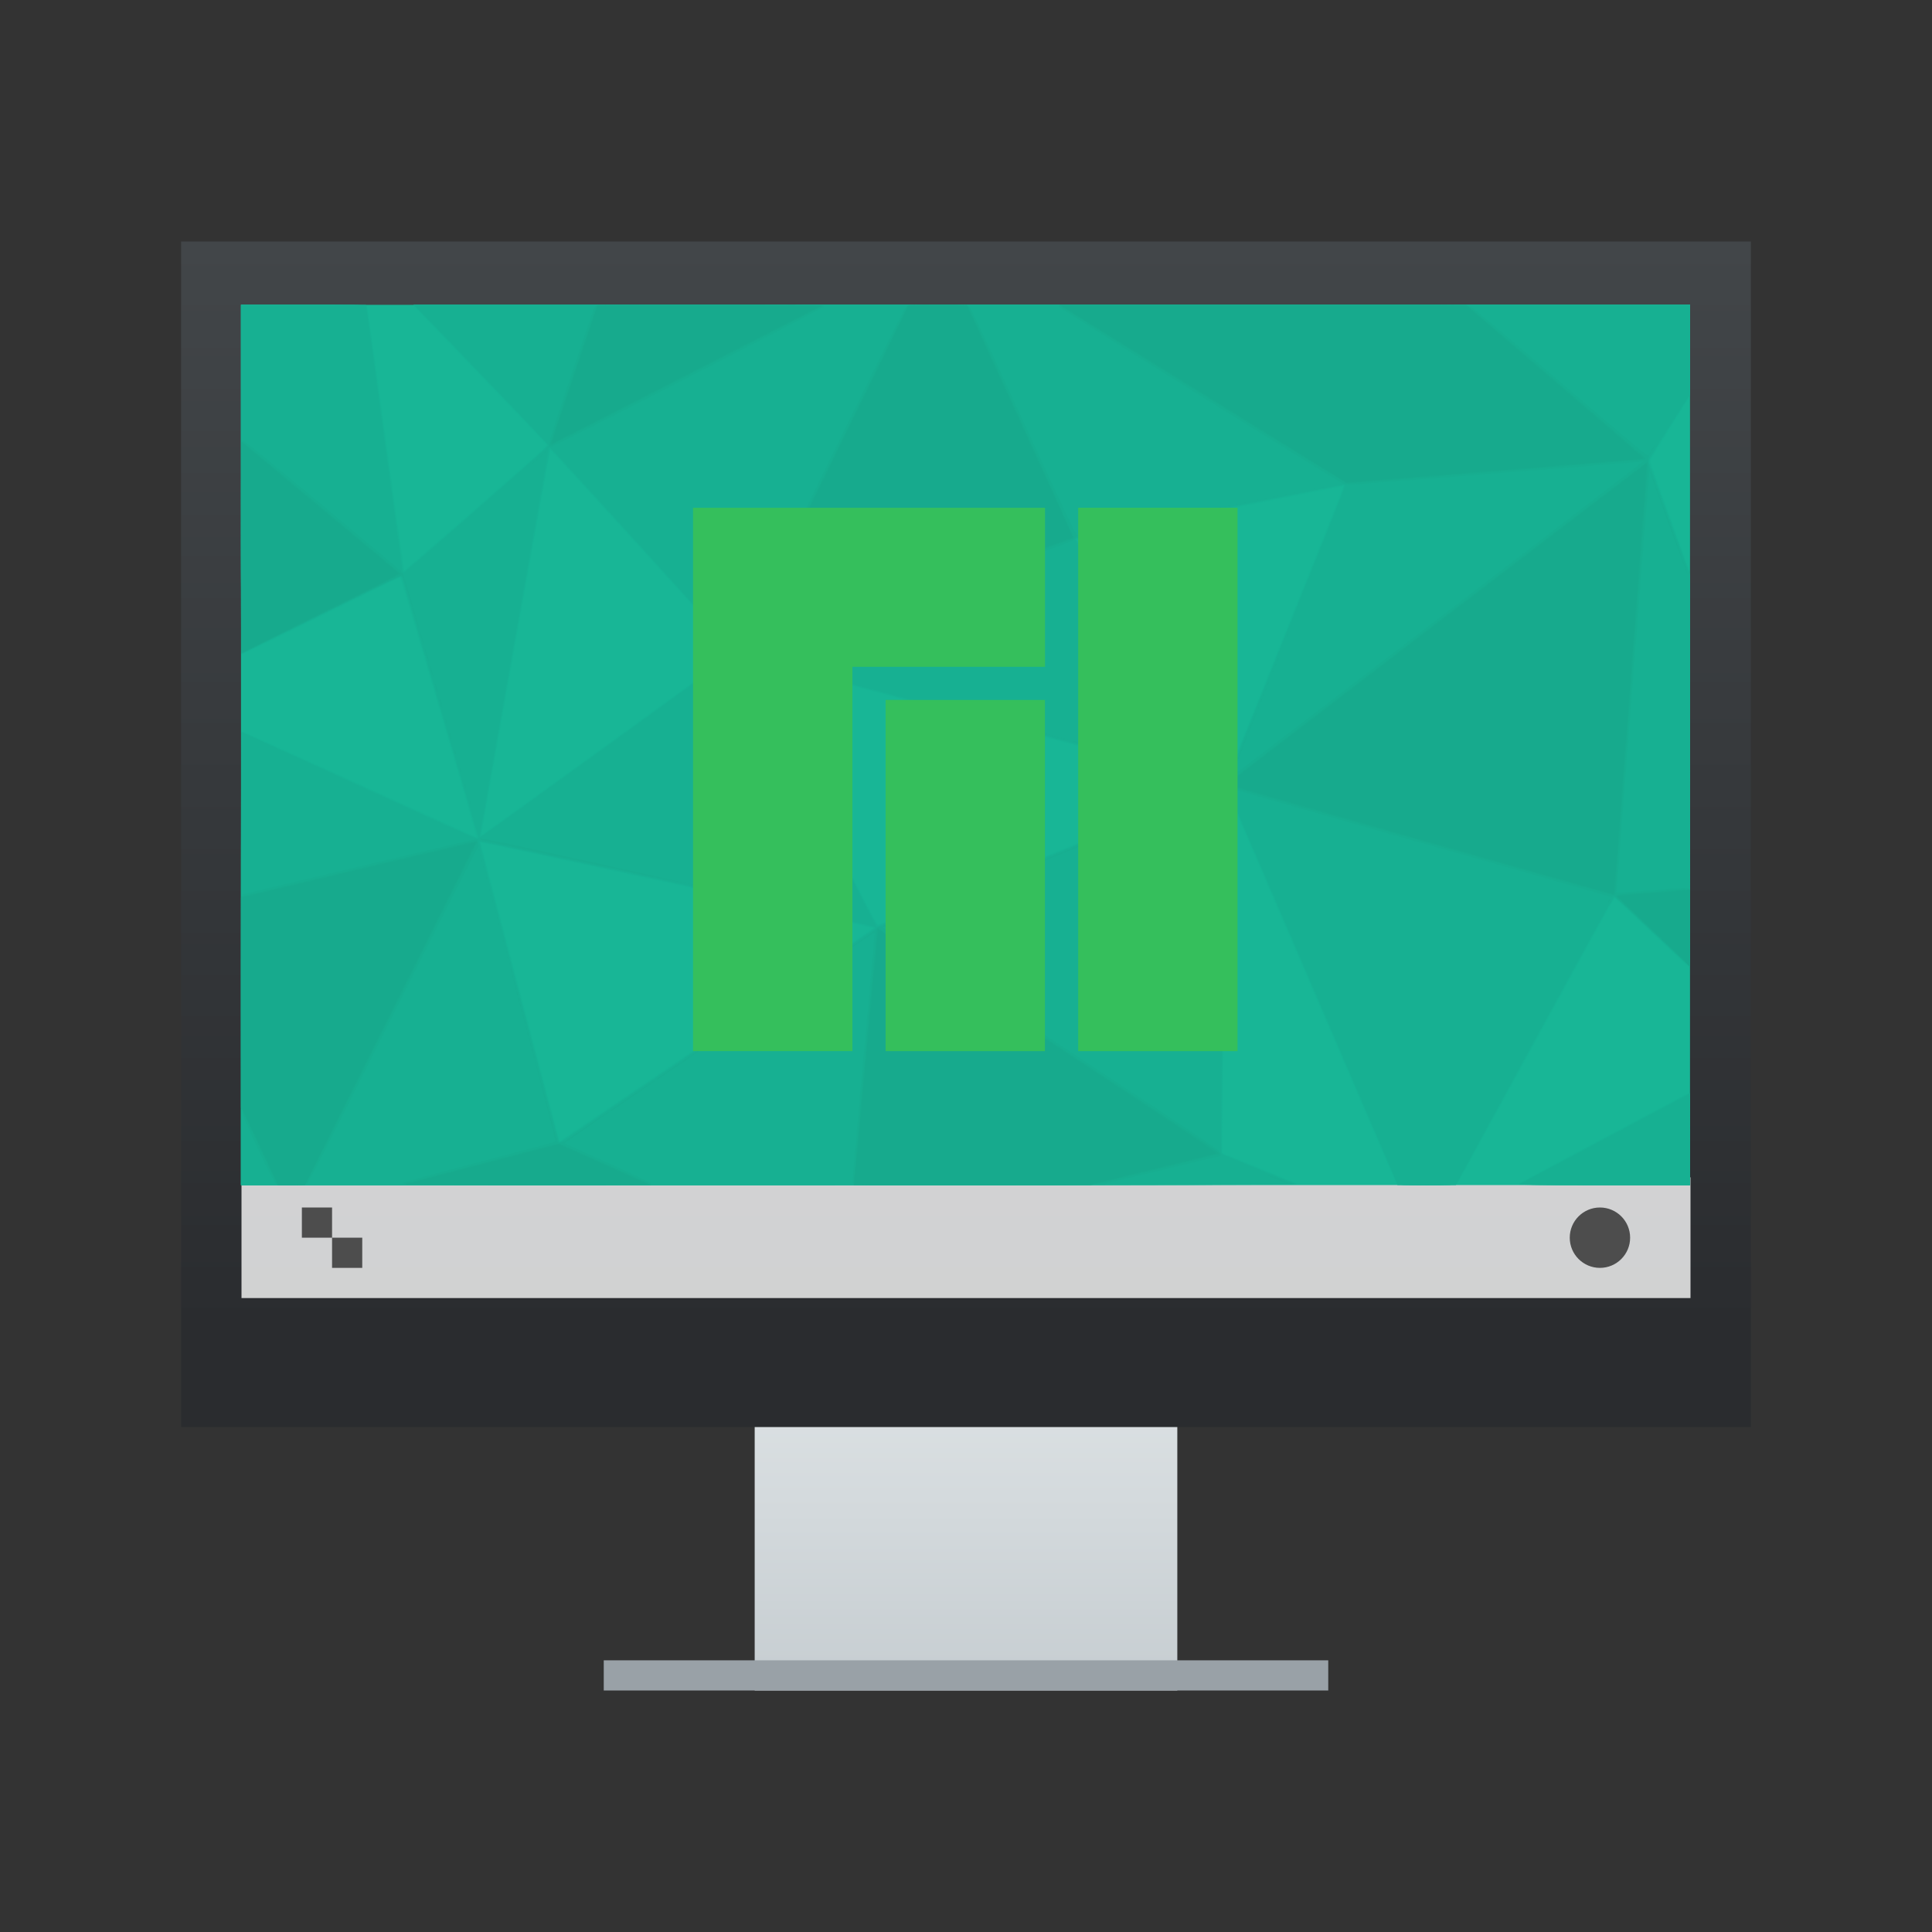 <svg xmlns="http://www.w3.org/2000/svg" xmlns:svg="http://www.w3.org/2000/svg" xmlns:xlink="http://www.w3.org/1999/xlink" id="svg2" width="64" height="64" version="1.1"><rect width="100%" height="100%" fill="#333333" stroke="none"/><defs id="defs5455"><linearGradient id="linearGradient4159"><stop id="stop4161" stop-color="#2a2c2f"/><stop id="stop4163" offset="1" stop-color="#424649"/></linearGradient><linearGradient id="linearGradient4250" x2="0" y1="536.798" y2="503.798" gradientTransform="matrix(1.083 0 0 1.091 -34.048 -49.8)" gradientUnits="userSpaceOnUse" xlink:href="#linearGradient4159"/><linearGradient id="linearGradient4272" x2="0" y1="547.798" y2="536.798" gradientTransform="matrix(1.167 0 0 1.091 -68.096 -49.8)" gradientUnits="userSpaceOnUse" xlink:href="#linearGradient4303"/><linearGradient id="linearGradient4303"><stop id="stop4305" stop-color="#c6cdd1"/><stop id="stop4307" offset="1" stop-color="#e0e5e7"/></linearGradient></defs><g id="layer1" transform="matrix(1 0 0 1 -376.571 -491.798)"><path id="rect4254" fill="url(#linearGradient4272)" stroke-opacity=".55" stroke-width="2.8" d="m 401.571,535.798 0,7.636 0,2.182 0,2.182 14,0 0,-2.182 0,-2.182 0,-7.636 z"/><rect id="rect4173" width="52" height="39.273" x="382.571" y="499.798" fill="url(#linearGradient4250)" stroke-opacity=".55" stroke-width="2.8"/><rect id="rect4295" width="24" height="1" x="396.571" y="546.798" fill="#99a1a7" stroke-opacity=".55" stroke-width="2.8"/><g id="g4392"><rect id="rect4267" width="48" height="4" x="384.571" y="530.798" fill="#fff" fill-opacity=".784"/><circle id="path4166" cx="429.571" cy="532.798" r="1" fill="#4d4d4d"/><path id="rect4183" fill="#4d4d4d" d="m 386.571,531.798 0,1 1,0 0,-1 z m 1,1 0,1 1,0 0,-1 z"/></g><g id="g4383"><rect id="rect3432" width="20" height="17" x="386.571" y="503.798" fill="#fff" fill-opacity=".784"/><path id="rect4160" fill="#3580ca" d="m 387.571,504.798 0,4 4.167,0 0,-3 -1.042,0 -1.042,-1 z"/><path id="rect4235" fill="#f95" d="m 395.571,504.798 0,5 4,0 0,-3 -2,-2 z"/><path id="path4237" fill="#d45500" fill-rule="evenodd" d="m 397.571,504.798 2,2 -2,0 z"/><path id="rect4272" fill="#7aabdc" d="m 387.571,505.798 5,0 0,4 -5,0 z"/><path id="path4275" fill="#71c837" d="m 401.571,504.798 0,5 4,0 0,-3 -2,-2 z"/><path id="path4277" fill="#447821" fill-rule="evenodd" d="m 403.571,504.798 2,2 -2,0 z"/></g><g id="g4224" transform="matrix(0.025,0,0,0.027,398.544,502.172)"><path id="path4240" fill="#18b696" d="m -559.564,529.764 0,-540 960,0 960,0 0,540 0,540 -960,0 -960,0 0,-540 z"/><path id="path4238" fill="#17b696" d="m -559.564,791.205 c 0,-168.109 0.363,-278.335 0.915,-277.994 0.503,0.311 1.069,0.103 1.257,-0.462 0.188,-0.565 58.389,23.434 129.335,53.33 163.955,69.09 178.399,75.111 178.926,74.584 0.372,-0.372 -99.037,-314.837 -99.753,-315.554 -0.144,-0.144 -46.957,21.1 -104.03,47.208 -90.327,41.32 -103.955,47.283 -105.209,46.029 -1.245,-1.245 -1.44,-30.439 -1.44,-215.012 l 0,-213.571 82.75,0.032 c 63.497,0.024 83.109,0.315 84.293,1.25 1.178,0.93 7.055,38.575 24.858,159.218 12.823,86.9 23.604,159.434 23.957,161.186 l 0.642,3.186 42,-34.001 c 87.799,-71.077 145.51,-118.338 145.26,-118.954 -0.143,-0.352 -39.806,-38.595 -88.142,-84.985 -48.335,-46.39 -87.37,-84.515 -86.744,-84.724 0.626,-0.209 0.884,-0.791 0.573,-1.294 -0.341,-0.553 334.191,-0.915 845.01,-0.915 l 845.576,0 -0.301,55.75 c -0.196,36.332 -0.679,57.019 -1.387,59.394 -0.597,2.004 -12.169,19.863 -25.715,39.687 -13.546,19.824 -24.629,36.499 -24.629,37.055 0,0.556 11.197,29.281 24.881,63.834 13.685,34.552 25.221,65.063 25.636,67.801 0.415,2.738 0.92,113.572 1.123,246.296 0.309,202.415 0.149,241.536 -0.991,242.676 -1.145,1.145 -8.955,-5.305 -49.683,-41.034 -42.47,-37.257 -48.465,-42.185 -49.487,-40.676 -4.223,6.234 -45.804,76.161 -119.878,201.599 -63.606,107.712 -86.233,145.233 -88.193,146.25 -2.096,1.087 -10.502,1.368 -41.022,1.368 -21.545,0 -38.386,-0.388 -38.386,-0.883 0,-0.486 -0.787,-1.106 -1.75,-1.378 -1.202,-0.34 -36.484,-75.312 -112.75,-239.591 -107.434,-231.416 -111.007,-238.928 -111.207,-233.872 -0.448,11.302 -2.38,148.569 -3.781,268.725 -0.811,69.575 -1.619,135.511 -1.794,146.525 l -0.319,20.025 50.737,18.975 c 27.905,10.436 49.792,19.128 48.639,19.316 -1.657,0.269 -1.802,0.528 -0.686,1.235 0.83,0.526 -287.026,0.9 -698.838,0.909 l -700.25,0.015 0,-278.559 z M 69.902,884.196 C 182.396,813.435 274.436,755.223 274.436,754.836 c 0,-0.387 -10.238,-2.789 -22.75,-5.337 C 143.057,727.376 76.985,713.991 -70.516,684.228 c -93.748,-18.917 -170.515,-34.297 -170.593,-34.179 -0.078,0.118 23.3,82.003 51.952,181.965 36.165,126.18 52.465,181.611 53.309,181.294 0.669,-0.251 93.256,-58.351 205.75,-129.112 z M 510.229,663.764 c 123.764,-47.025 224.915,-85.614 224.78,-85.753 -0.237,-0.244 -179.591,-44.735 -334.074,-82.871 C 298.478,469.847 116.222,424.971 109.209,423.309 l -5.727,-1.357 1.535,2.969 c 1.679,3.247 87.858,159.747 143.76,261.066 19.337,35.048 35.444,63.623 35.792,63.5 0.348,-0.123 101.895,-38.698 225.66,-85.723 z M -49.564,510.979 C 27.161,459.585 90.541,416.966 91.281,416.269 92.388,415.227 77.016,399.112 4.344,325.133 -148.401,169.642 -149.335,168.709 -149.927,171.125 c -0.404,1.65 -86.082,444.866 -89.561,463.302 l -0.785,4.163 25.605,-17.084 c 14.083,-9.396 88.38,-59.133 165.105,-110.526 z m 829.003,-19.215 c 43.382,-99.941 117.815,-271.644 119.474,-275.605 l 1.3,-3.105 -4.138,0.852 c -8.373,1.723 -345.726,63.858 -346.708,63.858 -0.559,0 43.202,66.159 97.247,147.021 72.567,108.575 98.44,146.558 98.941,145.25 0.373,-0.974 15.621,-36.196 33.885,-78.271 z M 1133.331,1068.85 c 1.13,-0.716 1.057,-0.95 -0.383,-1.235 -0.978,-0.193 49.229,-25.484 111.571,-56.202 64.001,-31.535 113.51,-55.369 113.719,-54.744 0.203,0.609 0.781,0.853 1.284,0.542 0.549,-0.339 0.915,22.064 0.915,55.994 l 0,56.559 -114.25,-0.015 c -66.507,-0.01 -113.667,-0.385 -112.855,-0.899 z"/><path id="path4236" fill="#17b494" d="m -559.564,791.321 c 0,-276.444 0.014,-278.44 1.969,-278.063 1.418,0.273 234.472,98.108 304.229,127.714 2.584,1.097 5.127,1.836 5.65,1.643 0.524,-0.193 -8.9,-31.401 -20.943,-69.351 -63.995,-201.673 -79.33,-249.5 -79.996,-249.5 -0.403,0 -47.387,21.346 -104.409,47.435 -57.022,26.089 -104.313,47.191 -105.089,46.893 -1.21,-0.464 -1.412,-31.174 -1.412,-214.435 l 0,-213.893 82.878,0 c 65.108,0 83.09,0.268 83.866,1.25 0.544,0.688 11.736,74.048 24.872,163.023 17.341,117.457 24.22,161.698 25.11,161.5 1.181,-0.263 111.998,-89.603 164.069,-132.272 13.913,-11.4 25.163,-21.116 25,-21.59 -0.163,-0.474 -39.446,-38.441 -87.296,-84.371 -47.85,-45.93 -87.617,-84.416 -88.372,-85.524 l -1.372,-2.015 845.622,0 845.622,0 0,54.953 c 0,41.804 -0.299,55.622 -1.25,57.75 -0.688,1.538 -12.398,19.186 -26.024,39.218 -13.626,20.031 -25.045,37.503 -25.377,38.826 -0.436,1.738 6.479,20.34 24.936,67.079 14.046,35.571 25.896,66.024 26.333,67.674 0.437,1.65 0.928,111.84 1.092,244.868 0.292,236.706 0.258,241.857 -1.591,241.374 -1.039,-0.272 -23.107,-19.112 -49.04,-41.868 -25.933,-22.756 -47.698,-41.497 -48.365,-41.647 -0.668,-0.15 -1.858,0.75 -2.644,2 -7.328,11.646 -46.477,77.617 -118.552,199.773 -47.217,80.025 -86.752,146.513 -87.857,147.75 l -2.009,2.25 -38.397,0 c -29.825,0 -38.682,-0.285 -39.675,-1.278 -0.703,-0.703 -49.672,-105.44 -108.822,-232.75 C 804.044,708.427 753.733,600.214 751.39,595.264 l -4.259,-9 -0.71,4.5 c -0.391,2.475 -1.015,27.225 -1.387,55 -1.488,111.027 -4.576,362.204 -4.587,373.145 l -0.011,11.645 48.635,18.169 c 26.749,9.993 49.281,18.815 50.071,19.605 1.249,1.248 -90.117,1.436 -698.635,1.436 l -700.072,0 0,-278.443 z m 626.738,96.283 c 112.069,-70.488 205.492,-129.245 207.606,-130.572 2.114,-1.327 3.671,-2.586 3.459,-2.797 -1.075,-1.075 -519.76,-105.847 -520.474,-105.134 -0.332,0.332 3.662,14.372 61.199,215.163 45.362,158.301 43.387,151.5 43.998,151.5 0.247,0 92.142,-57.672 204.211,-128.16 z M 512.651,664.095 c 124.143,-47.154 225.518,-85.931 225.279,-86.171 -1.325,-1.325 -633.956,-157.506 -635.676,-156.932 -0.464,0.155 28.78,54.054 64.986,119.777 36.206,65.723 77.05,139.872 90.763,164.777 21.67,39.355 25.195,45.216 26.933,44.783 1.1,-0.274 103.572,-39.079 227.715,-86.233 z M -71.26,527.264 C 19.855,466.214 94.411,415.913 94.42,415.485 c 0.029,-1.405 -243.466,-248.623 -244.179,-247.913 -0.382,0.381 -20.973,105.767 -45.758,234.192 -24.785,128.425 -45.329,234.775 -45.653,236.333 -0.57,2.741 -0.51,2.79 1.828,1.5 1.33,-0.733 76.966,-51.283 168.082,-112.333 z m 850.719,-32 c 18.34,-42.35 37.932,-87.575 43.537,-100.5 58.772,-135.508 78.44,-181.159 78.44,-182.065 0,-0.589 -0.787,-0.847 -1.75,-0.574 -0.963,0.273 -80.612,15.025 -177,32.783 -96.388,17.758 -175.25,32.643 -175.25,33.078 0,2.204 197.118,296.076 197.951,295.115 0.4,-0.461 15.732,-35.488 34.072,-77.838 z M 1133.869,1068.188 c 1.799,-1.799 221.569,-110.347 224.591,-110.929 1.95,-0.375 1.976,0.383 1.976,56.062 l 0,56.443 -114.071,0 c -103.841,0 -113.93,-0.141 -112.496,-1.576 z"/><path id="path4234" fill="#17b294" d="m -559.564,791.764 c 0,-196.819 0.313,-278 1.07,-278 0.589,0 65.051,26.955 143.25,59.899 174.198,73.388 166.307,70.101 168.231,70.101 1.187,0 1.405,-0.563 0.87,-2.25 -0.393,-1.238 -10.509,-33.075 -22.482,-70.75 -20.449,-64.35 -73.165,-230.519 -76.615,-241.5 -0.864,-2.75 -1.913,-5.375 -2.332,-5.834 -0.419,-0.459 -47.583,20.579 -104.808,46.75 -57.226,26.171 -104.753,47.584 -105.616,47.584 -1.42,0 -1.569,-20.28 -1.569,-214 l 0,-214 82.893,0 c 69.93,0 82.977,0.218 83.428,1.393 0.294,0.766 11.151,73.329 24.127,161.25 12.976,87.921 23.824,160.899 24.108,162.173 0.3,1.345 1.121,2.184 1.96,2 0.794,-0.174 29.916,-23.348 64.714,-51.497 94.011,-76.048 125.27,-101.775 125.27,-103.101 0,-0.656 -38.25,-37.904 -85,-82.774 -46.75,-44.87 -86.793,-83.351 -88.985,-85.513 l -3.985,-3.931 845.735,0 845.735,0 0,55.359 0,55.359 -13.293,19.391 c -29.571,43.137 -40.707,60.005 -40.707,61.658 0,0.956 11.517,30.762 25.594,66.236 14.077,35.474 26.222,66.523 26.989,68.998 1.993,6.427 2.128,484.927 0.137,484.635 -0.704,-0.103 -22.81,-19.076 -49.123,-42.162 -26.314,-23.085 -48.419,-42.111 -49.122,-42.278 -1.705,-0.406 -13.14,18.611 -119.852,199.305 l -90.357,153 -38.966,0.262 -38.966,0.261 -65.63,-141.261 c -36.096,-77.694 -86.742,-186.693 -112.546,-242.221 -25.804,-55.528 -47.373,-101.112 -47.932,-101.298 -0.633,-0.211 -1.251,4.668 -1.643,12.96 -1.1,23.322 -5.706,432.076 -4.878,432.89 0.437,0.429 22.476,8.87 48.974,18.756 26.499,9.886 48.999,18.451 50,19.034 1.282,0.746 -205.251,1.068 -698.43,1.089 l -700.25,0.03 0,-278 z m 465.211,198.371 c 45.859,-28.877 81.837,-51.518 133.289,-83.881 60.509,-38.06 94.74,-59.592 124,-78.001 15.95,-10.035 44.075,-27.719 62.5,-39.298 51.344,-32.268 54.35,-34.246 53.391,-35.144 -1.966,-1.842 -521.088,-106.348 -521.883,-105.061 -0.44,0.712 103.765,365.03 104.963,366.969 0.355,0.575 0.827,1.045 1.049,1.045 0.221,0 19.432,-11.983 42.691,-26.629 z M 512.886,664.929 c 124.273,-47.226 226.1,-86.316 226.284,-86.867 0.186,-0.558 -19.502,-5.92 -44.45,-12.105 -24.631,-6.107 -105.534,-26.171 -179.784,-44.587 C 384.327,488.975 146.376,430.348 116.121,423.107 c -8.148,-1.95 -15.068,-3.292 -15.378,-2.983 -0.542,0.542 17.25,33.05 129.969,237.462 46.819,84.905 52.222,94.267 54.118,93.765 1.158,-0.306 103.783,-39.197 228.056,-86.423 z M -72.999,529.235 C 19.365,467.344 95.079,416.29 95.254,415.782 c 0.395,-1.15 -243.516,-249.518 -245.041,-249.518 -1.167,0 -93.034,473.274 -92.146,474.711 0.268,0.434 0.603,0.789 0.744,0.789 0.141,0 75.827,-50.638 168.191,-112.529 z M 806.508,434.724 c 33.05,-76.153 68.17,-157.108 78.044,-179.9 9.874,-22.792 17.714,-42.06 17.423,-42.819 -0.295,-0.77 -1.304,-1.147 -2.284,-0.853 -1.617,0.485 -321.901,59.689 -343.125,63.427 -5.154,0.908 -9.57,2.17 -9.814,2.806 -0.351,0.915 185.963,281.375 195.451,294.214 1.408,1.905 2.839,2.96 3.339,2.46 0.481,-0.481 27.916,-63.182 60.966,-139.335 z m 327.428,633.792 c 2.805,-1.666 217.053,-107.522 222.25,-109.81 l 4.25,-1.871 0,56.464 0,56.465 -114.25,-0.03 c -88.688,-0.024 -113.802,-0.296 -112.25,-1.218 z"/><path id="path4232" fill="#17b092" d="m -559.564,791.764 c 0,-152.9 0.156,-278 0.346,-278 0.191,0 1.653,0.647 3.25,1.437 2.83,1.401 236.333,99.901 283.645,119.652 21.713,9.064 27.759,11.079 27.759,9.252 0,-0.362 -2.443,-8.35 -5.429,-17.75 -2.986,-9.4 -14.869,-46.791 -26.406,-83.091 -11.537,-36.3 -31.393,-98.85 -44.124,-139 -12.731,-40.15 -23.728,-74.8 -24.439,-77 -1.129,-3.494 -1.66,-3.988 -4.197,-3.903 -1.598,0.053 -49.174,21.316 -105.724,47.25 -56.551,25.934 -103.238,47.153 -103.75,47.153 -0.571,0 -0.931,-82.628 -0.931,-214 l 0,-214 82.75,0.003 82.75,0.003 23.829,161.747 c 13.106,88.961 24.169,162.872 24.583,164.247 0.415,1.375 1.238,2.5 1.83,2.5 2.077,0 191.57,-153.852 192.052,-155.93 0.264,-1.14 -165.721,-161.476 -175.287,-169.32 l -3.963,-3.25 845.728,0 845.728,0 0,54.989 0,54.989 -4.327,5.761 c -6.71,8.934 -48.375,70.513 -49.746,73.523 -1.425,3.128 -2.471,-0.002 13.62,40.738 28.654,72.547 36.397,91.985 38.351,96.274 l 2.103,4.616 0,240.605 c 0,207.076 -0.197,240.493 -1.414,239.805 -0.778,-0.44 -22.889,-19.647 -49.135,-42.683 -26.247,-23.036 -48.427,-41.936 -49.29,-42 -2.451,-0.182 -1.843,-1.191 -130.533,216.717 -43.796,74.158 -79.628,135.246 -79.628,135.75 0,0.54 -16.023,0.917 -39,0.917 -33.402,0 -39,-0.208 -39,-1.45 0,-0.797 -6.124,-14.635 -13.61,-30.75 -7.485,-16.115 -57.701,-124.25 -111.59,-240.3 -53.889,-116.05 -98.657,-212.061 -99.483,-213.357 -3.017,-4.731 -3.641,-0.979 -3.918,23.573 -0.148,13.081 -1.443,113.522 -2.879,223.203 -2.137,163.237 -2.375,199.65 -1.315,200.694 1.103,1.086 85.65,33.152 97.295,36.901 3.271,1.053 -123.558,1.306 -696.25,1.387 l -700.25,0.099 0,-278 z m 451.5,208.017 c 13.75,-8.65 38.95,-24.5 56,-35.222 17.05,-10.722 44.95,-28.278 62,-39.013 37.34,-23.509 76.719,-48.283 112.5,-70.775 28.756,-18.076 70.447,-44.301 120,-75.485 17.325,-10.903 32.962,-20.7 34.75,-21.772 3.576,-2.144 4.212,-4.326 1.5,-5.144 -11.71,-3.533 -521.509,-105.505 -522.615,-104.535 -0.476,0.417 4.63,19.809 11.346,43.094 6.716,23.284 30.381,105.724 52.589,183.201 22.208,77.476 40.887,141.479 41.509,142.229 1.453,1.751 0.194,2.437 30.421,-16.578 z M 300.139,746.722 c 8.688,-3.323 19.172,-7.336 23.297,-8.918 4.125,-1.582 14.025,-5.349 22,-8.37 23.241,-8.806 43.741,-16.593 54.5,-20.704 5.5,-2.101 17.875,-6.793 27.5,-10.426 9.625,-3.633 20.875,-7.905 25,-9.494 4.125,-1.589 15.375,-5.867 25,-9.508 9.625,-3.641 22.675,-8.6 29,-11.02 11.626,-4.448 20.27,-7.733 47.5,-18.049 8.25,-3.125 19.5,-7.402 25,-9.503 5.5,-2.101 17.875,-6.793 27.5,-10.426 9.625,-3.633 20.875,-7.904 25,-9.49 4.125,-1.587 14.025,-5.359 22,-8.382 7.975,-3.023 22.375,-8.483 32,-12.132 9.625,-3.649 21.55,-8.186 26.5,-10.081 4.95,-1.895 13.463,-5.135 18.918,-7.199 5.455,-2.064 10.096,-4.29 10.315,-4.947 0.492,-1.48 16.202,2.59 -140.232,-36.328 C 373.135,485.071 103.462,418.764 100.777,418.764 c -1.045,0 -1.411,0.628 -1.087,1.865 0.51,1.949 180.218,328.702 181.981,330.885 0.555,0.688 1.383,1.25 1.84,1.25 0.457,0 7.939,-2.719 16.628,-6.042 z M -72.436,529.96 C 33.797,458.787 95.936,416.567 95.936,415.562 c 0,-1.939 -244.212,-250.798 -246.115,-250.798 -0.741,0 -1.577,1.012 -1.859,2.25 -0.499,2.194 -89.703,464.554 -91.063,472 -0.541,2.962 -0.372,3.75 0.804,3.75 0.819,0 77.257,-50.762 169.861,-112.804 z m 819.819,43.054 c 1.259,-2.729 98.015,-225.548 136.216,-313.69 10.951,-25.267 19.764,-46.642 19.584,-47.5 -0.203,-0.97 -1.257,-1.491 -2.787,-1.376 -1.978,0.148 -110.67,20.093 -228.461,41.923 -10.45,1.937 -22.375,4.139 -26.5,4.893 -4.125,0.755 -16.05,2.953 -26.5,4.886 -10.45,1.933 -30.25,5.57 -44,8.083 -25.652,4.689 -29.5,5.679 -29.5,7.592 0,1.861 198.267,297.938 199.513,297.938 0.641,0 1.737,-1.238 2.435,-2.75 z m 387.052,495.563 c 2.988,-1.256 148.078,-72.518 193.408,-94.993 17.549,-8.701 32.062,-15.82 32.25,-15.82 0.188,0 0.342,25.2 0.342,56 l 0,56 -114.25,-0.068 c -80.862,-0.048 -113.519,-0.375 -111.75,-1.119 z"/><path id="path4230" fill="#17ae90" d="m -513.375,1068.391 c -3.081,-1.503 -43.156,-79.854 -44.564,-87.127 -1.358,-7.016 -1.974,-265.5 -0.632,-265.5 0.554,0 1.007,-0.675 1.007,-1.5 0,-0.825 0.273,-1.5 0.606,-1.5 0.333,0 68.85,-15.075 152.26,-33.5 83.41,-18.425 153.126,-33.5 154.926,-33.5 1.799,0 3.443,0.562 3.654,1.25 0.836,2.726 1.453,9.18 0.776,8.113 -0.408,-0.643 -49.322,88.711 -112.63,205.75 -86.413,159.752 -112.328,206.887 -113.75,206.887 -1.013,0 -1.841,0.45 -1.841,1 0,1.43 -36.821,1.085 -39.811,-0.373 z m 167.811,0.415 c 2.347,-0.712 2.286,-0.782 -1,-1.15 -2.392,-0.268 29.216,-8.366 99.86,-25.585 56.848,-13.857 103.603,-25.436 103.9,-25.733 0.297,-0.297 -5.846,-22.879 -13.651,-50.183 -7.805,-27.304 -14.02,-49.814 -13.811,-50.022 0.209,-0.209 6.797,22.011 14.641,49.376 7.844,27.366 14.722,50.318 15.284,51.006 1.945,2.38 7.123,1.36 13.285,-2.616 6.422,-4.144 36.122,-22.828 47.647,-29.974 3.849,-2.387 7.198,-4.14 7.442,-3.896 0.244,0.244 -13.066,8.947 -29.577,19.34 -16.511,10.393 -29.62,19.03 -29.131,19.193 0.489,0.163 27.152,11.291 59.25,24.728 38.313,16.039 57.33,24.463 55.36,24.524 -2.587,0.08 -2.725,0.211 -1,0.952 1.126,0.484 -70.801,0.847 -164.5,0.83 -91.575,-0.016 -165.375,-0.371 -164,-0.788 z m 597.444,0.048 c 0.319,-0.517 -0.004,-1.086 -0.719,-1.265 -1.021,-0.256 1.965,-33.15 13.96,-153.77 8.393,-84.394 15.086,-153.617 14.875,-153.829 -0.301,-0.301 -25.57,15.223 -38.31,23.535 -1.238,0.807 -2.246,1.079 -2.241,0.603 0.005,-0.476 3.042,-2.756 6.75,-5.068 27.624,-17.224 33.053,-20.807 35.435,-23.383 1.613,-1.745 3.711,-2.914 5.231,-2.914 1.396,0 7.609,-1.98 13.806,-4.4 6.198,-2.42 17.569,-6.746 25.269,-9.614 7.7,-2.868 18.999,-7.188 25.108,-9.6 6.11,-2.412 11.384,-4.386 11.722,-4.386 0.337,0 6.814,-2.43 14.392,-5.401 7.578,-2.97 20.078,-7.747 27.778,-10.614 7.7,-2.867 18.95,-7.142 25,-9.499 6.05,-2.357 17.3,-6.632 25,-9.5 7.7,-2.868 18.999,-7.188 25.108,-9.6 6.11,-2.412 11.384,-4.386 11.722,-4.386 0.337,0 7.039,-2.509 14.892,-5.575 29.517,-11.524 34.487,-13.425 35.096,-13.425 0.344,0 6.826,-2.43 14.404,-5.401 7.578,-2.97 20.078,-7.747 27.778,-10.614 7.7,-2.867 18.95,-7.142 25,-9.499 6.05,-2.357 17.3,-6.632 25,-9.5 7.7,-2.868 18.999,-7.188 25.108,-9.6 6.11,-2.412 11.384,-4.386 11.722,-4.386 0.337,0 6.814,-2.43 14.392,-5.401 7.578,-2.97 20.078,-7.747 27.778,-10.615 26.71,-9.949 28.705,-10.882 32.975,-15.419 3.213,-3.415 6.326,-9.6 15.432,-30.671 6.274,-14.517 11.815,-26.844 12.313,-27.394 1.369,-1.511 1.33,-1.418 -17.805,42.787 -1.959,4.525 -2.799,7.458 -2.005,7 2.158,-1.244 544.481,-385.737 544.275,-385.877 -0.102,-0.069 -86.585,6.334 -192.185,14.228 -105.6,7.894 -194.25,14.18 -197,13.967 -2.75,-0.213 -6.378,-0.773 -8.061,-1.246 -5.471,-1.537 -379.288,-216.833 -377.123,-217.201 1.601,-0.272 1.722,-0.522 0.596,-1.235 -0.832,-0.526 109.994,-0.9 269.638,-0.909 164.306,-0.009 271.424,0.348 272,0.908 0.522,0.508 2.156,1.07 3.63,1.25 1.767,0.215 42.124,31.606 118.39,92.083 98.514,78.121 115.939,91.57 117.257,90.5 1.327,-1.078 1.434,-0.972 0.747,0.743 -1.663,4.153 -1.676,5.315 -0.134,11.269 1.226,4.733 1.352,7.085 0.558,10.421 -0.813,3.416 -43.053,507.072 -43.01,512.839 0.01,1.347 5.616,1.13 47.009,-1.824 41.942,-2.993 47.16,-3.191 48.51,-1.841 1.314,1.314 1.478,7.668 1.252,48.532 l -0.26,47.02 -49.5,-43.447 c -27.225,-23.896 -50.03,-43.452 -50.678,-43.458 -0.648,-0.006 -1.853,0.663 -2.679,1.488 -1.627,1.627 -3.095,2.041 -2.221,0.626 0.68,-1.101 28.421,6.306 -256.922,-68.6 -135.3,-35.518 -247.194,-65.242 -248.654,-66.052 -2.92,-1.621 -5.846,-1.942 -5.846,-0.64 0,0.458 -0.631,0.833 -1.402,0.833 -1.791,0 -451.553,170.664 -451.527,171.333 0.011,0.275 100.333,61.7 222.938,136.5 220.18,134.329 222.936,136.049 224.309,140 1.331,3.83 1.3,4.006 -0.715,4.133 -1.157,0.073 -34.504,7.457 -74.104,16.41 -39.6,8.953 -76.05,16.708 -81,17.233 -12.088,1.284 -330.832,2.071 -330.056,0.814 z m 560.8,-6.359 c -7.291,-2.78 -13.085,-5.224 -12.876,-5.433 0.353,-0.353 27.626,9.52 28.548,10.334 1.393,1.231 -4.073,-0.479 -15.672,-4.901 z M -70.543,979.064 c 0.011,-0.44 2.599,-2.424 5.75,-4.409 49.66,-31.281 54.317,-34.137 54.828,-33.625 0.245,0.245 -12.682,8.723 -28.728,18.84 -34.739,21.904 -31.876,20.178 -31.851,19.194 z m 62,-39 c 0.011,-0.44 2.599,-2.424 5.75,-4.409 49.66,-31.281 54.317,-34.137 54.828,-33.625 0.245,0.245 -12.682,8.723 -28.728,18.84 -34.739,21.904 -31.876,20.178 -31.851,19.194 z m -163.449,-27.871 c -0.368,-1.466 -0.476,-2.857 -0.24,-3.093 0.236,-0.236 0.73,0.77 1.097,2.236 0.368,1.466 0.476,2.857 0.24,3.093 -0.236,0.236 -0.73,-0.77 -1.097,-2.236 z m -2,-7 c -0.368,-1.466 -0.476,-2.857 -0.24,-3.093 0.236,-0.236 0.73,0.77 1.097,2.236 0.368,1.466 0.476,2.857 0.24,3.093 -0.236,0.236 -0.73,-0.77 -1.097,-2.236 z m 227.429,-4.353 c 0,-0.563 1.462,-1.78 3.25,-2.705 1.788,-0.924 4.375,-2.468 5.75,-3.431 2.259,-1.582 26.309,-16.712 44.155,-27.78 3.849,-2.387 7.199,-4.139 7.444,-3.894 0.245,0.245 -12.682,8.723 -28.728,18.84 -35.16,22.169 -31.872,20.212 -31.872,18.97 z m -229.429,-2.647 c -0.368,-1.466 -0.476,-2.857 -0.24,-3.093 0.236,-0.236 0.73,0.77 1.097,2.236 0.368,1.466 0.476,2.857 0.24,3.093 -0.236,0.236 -0.73,-0.77 -1.097,-2.236 z m -2,-7 c -0.368,-1.466 -0.476,-2.857 -0.24,-3.093 0.236,-0.236 0.73,0.77 1.097,2.236 0.368,1.466 0.476,2.857 0.24,3.093 -0.236,0.236 -0.73,-0.77 -1.097,-2.236 z m -2,-7 c -0.368,-1.466 -0.476,-2.857 -0.24,-3.093 0.236,-0.236 0.73,0.77 1.097,2.236 0.368,1.466 0.476,2.857 0.24,3.093 -0.236,0.236 -0.73,-0.77 -1.097,-2.236 z m -2,-7 c -0.368,-1.466 -0.476,-2.857 -0.24,-3.093 0.236,-0.236 0.73,0.77 1.097,2.236 0.368,1.466 0.476,2.857 0.24,3.093 -0.236,0.236 -0.73,-0.77 -1.097,-2.236 z m -2,-7 c -0.368,-1.466 -0.476,-2.857 -0.24,-3.093 0.236,-0.236 0.73,0.77 1.097,2.236 0.368,1.466 0.476,2.857 0.24,3.093 -0.236,0.236 -0.73,-0.77 -1.097,-2.236 z m -2,-7 c -0.368,-1.466 -0.476,-2.857 -0.24,-3.093 0.236,-0.236 0.73,0.77 1.097,2.236 0.368,1.466 0.476,2.857 0.24,3.093 -0.236,0.236 -0.73,-0.77 -1.097,-2.236 z m 301.449,-1.129 c 0.011,-0.44 2.599,-2.424 5.75,-4.409 49.66,-31.281 54.317,-34.137 54.828,-33.625 0.245,0.245 -12.682,8.723 -28.728,18.84 -34.739,21.904 -31.876,20.178 -31.851,19.194 z m -303.449,-5.871 c -0.368,-1.466 -0.476,-2.857 -0.24,-3.093 0.236,-0.236 0.73,0.77 1.097,2.236 0.368,1.466 0.476,2.857 0.24,3.093 -0.236,0.236 -0.73,-0.77 -1.097,-2.236 z m -2,-7 c -0.368,-1.466 -0.476,-2.857 -0.24,-3.093 0.236,-0.236 0.73,0.77 1.097,2.236 0.368,1.466 0.476,2.857 0.24,3.093 -0.236,0.236 -0.73,-0.77 -1.097,-2.236 z m -2,-7 c -0.368,-1.466 -0.476,-2.857 -0.24,-3.093 0.236,-0.236 0.73,0.77 1.097,2.236 0.368,1.466 0.476,2.857 0.24,3.093 -0.236,0.236 -0.73,-0.77 -1.097,-2.236 z m -2,-7 c -0.368,-1.466 -0.476,-2.857 -0.24,-3.093 0.236,-0.236 0.73,0.77 1.097,2.236 0.368,1.466 0.476,2.857 0.24,3.093 -0.236,0.236 -0.73,-0.77 -1.097,-2.236 z m -2,-7 c -0.368,-1.466 -0.476,-2.857 -0.24,-3.093 0.236,-0.236 0.73,0.77 1.097,2.236 0.368,1.466 0.476,2.857 0.24,3.093 -0.236,0.236 -0.73,-0.77 -1.097,-2.236 z m -2,-7 c -0.368,-1.466 -0.476,-2.857 -0.24,-3.093 0.236,-0.236 0.73,0.77 1.097,2.236 0.368,1.466 0.476,2.857 0.24,3.093 -0.236,0.236 -0.73,-0.77 -1.097,-2.236 z m 375.449,1.871 c 0.011,-0.44 2.599,-2.424 5.75,-4.409 49.66,-31.281 54.317,-34.137 54.828,-33.625 0.245,0.245 -12.682,8.723 -28.728,18.84 -34.739,21.904 -31.876,20.178 -31.851,19.194 z m -377.449,-8.871 c -0.368,-1.466 -0.476,-2.857 -0.24,-3.093 0.236,-0.236 0.73,0.77 1.097,2.236 0.368,1.466 0.476,2.857 0.24,3.093 -0.236,0.236 -0.73,-0.77 -1.097,-2.236 z m -2,-7 c -0.368,-1.466 -0.476,-2.857 -0.24,-3.093 0.236,-0.236 0.73,0.77 1.097,2.236 0.368,1.466 0.476,2.857 0.24,3.093 -0.236,0.236 -0.73,-0.77 -1.097,-2.236 z m -2.492,-9.012 c 0.048,-1.165 0.285,-1.402 0.604,-0.604 0.289,0.722 0.253,1.584 -0.079,1.917 -0.332,0.332 -0.569,-0.258 -0.525,-1.312 z m -2,-7 c 0.048,-1.165 0.285,-1.402 0.604,-0.604 0.289,0.722 0.253,1.584 -0.079,1.917 -0.332,0.332 -0.569,-0.258 -0.525,-1.312 z m -2,-7 c 0.048,-1.165 0.285,-1.402 0.604,-0.604 0.289,0.722 0.253,1.584 -0.079,1.917 -0.332,0.332 -0.569,-0.258 -0.525,-1.312 z m -2,-7 c 0.048,-1.165 0.285,-1.402 0.604,-0.604 0.289,0.722 0.253,1.584 -0.079,1.917 -0.332,0.332 -0.569,-0.258 -0.525,-1.312 z m -2,-7 c 0.048,-1.165 0.285,-1.402 0.604,-0.604 0.289,0.722 0.253,1.584 -0.079,1.917 -0.332,0.332 -0.569,-0.258 -0.525,-1.312 z m -2,-7 c 0.048,-1.165 0.285,-1.402 0.604,-0.604 0.289,0.722 0.253,1.584 -0.079,1.917 -0.332,0.332 -0.569,-0.258 -0.525,-1.312 z m -2,-7 c 0.048,-1.165 0.285,-1.402 0.604,-0.604 0.289,0.722 0.253,1.584 -0.079,1.917 -0.332,0.332 -0.569,-0.258 -0.525,-1.312 z m -2,-7 c 0.048,-1.165 0.285,-1.402 0.604,-0.604 0.289,0.722 0.253,1.584 -0.079,1.917 -0.332,0.332 -0.569,-0.258 -0.525,-1.312 z m -2,-7 c 0.048,-1.165 0.285,-1.402 0.604,-0.604 0.289,0.722 0.253,1.584 -0.079,1.917 -0.332,0.332 -0.569,-0.258 -0.525,-1.312 z m -2,-7 c 0.048,-1.165 0.285,-1.402 0.604,-0.604 0.289,0.722 0.253,1.584 -0.079,1.917 -0.332,0.332 -0.569,-0.258 -0.525,-1.312 z m -2,-7 c 0.048,-1.165 0.285,-1.402 0.604,-0.604 0.289,0.722 0.253,1.584 -0.079,1.917 -0.332,0.332 -0.569,-0.258 -0.525,-1.312 z m -2,-7 c 0.048,-1.165 0.285,-1.402 0.604,-0.604 0.289,0.722 0.253,1.584 -0.079,1.917 -0.332,0.332 -0.569,-0.258 -0.525,-1.312 z m 1478.967,-0.502 c 0.614,-1.147 1.315,-1.887 1.559,-1.643 0.7,0.7 -0.719,3.729 -1.747,3.729 -0.511,0 -0.426,-0.938 0.188,-2.086 z m -1480.967,-6.498 c 0.048,-1.165 0.285,-1.402 0.604,-0.604 0.289,0.722 0.253,1.584 -0.079,1.917 -0.332,0.332 -0.569,-0.258 -0.525,-1.312 z m 310.734,-4.1 c 0.722,-0.289 1.584,-0.253 1.917,0.079 0.332,0.332 -0.258,0.569 -1.312,0.525 -1.165,-0.048 -1.402,-0.285 -0.604,-0.604 z m -5,-1 c 0.722,-0.289 1.584,-0.253 1.917,0.079 0.332,0.332 -0.258,0.569 -1.312,0.525 -1.165,-0.048 -1.402,-0.285 -0.604,-0.604 z m -307.734,-1.9 c 0.048,-1.165 0.285,-1.402 0.604,-0.604 0.289,0.722 0.253,1.584 -0.079,1.917 -0.332,0.332 -0.569,-0.258 -0.525,-1.312 z m 302.734,0.9 c 0.722,-0.289 1.584,-0.253 1.917,0.079 0.332,0.332 -0.258,0.569 -1.312,0.525 -1.165,-0.048 -1.402,-0.285 -0.604,-0.604 z m -5,-1 c 0.722,-0.289 1.584,-0.253 1.917,0.079 0.332,0.332 -0.258,0.569 -1.312,0.525 -1.165,-0.048 -1.402,-0.285 -0.604,-0.604 z m -5,-1 c 0.722,-0.289 1.584,-0.253 1.917,0.079 0.332,0.332 -0.258,0.569 -1.312,0.525 -1.165,-0.048 -1.402,-0.285 -0.604,-0.604 z m -5,-1 c 0.722,-0.289 1.584,-0.253 1.917,0.079 0.332,0.332 -0.258,0.569 -1.312,0.525 -1.165,-0.048 -1.402,-0.285 -0.604,-0.604 z m -5,-1 c 0.722,-0.289 1.584,-0.253 1.917,0.079 0.332,0.332 -0.258,0.569 -1.312,0.525 -1.165,-0.048 -1.402,-0.285 -0.604,-0.604 z m -5,-1 c 0.722,-0.289 1.584,-0.253 1.917,0.079 0.332,0.332 -0.258,0.569 -1.312,0.525 -1.165,-0.048 -1.402,-0.285 -0.604,-0.604 z m -5.062,-0.979 c 0.688,-0.277 1.812,-0.277 2.5,0 0.688,0.277 0.125,0.504 -1.25,0.504 -1.375,0 -1.938,-0.227 -1.25,-0.504 z m -274.671,-1.921 c 0.048,-1.165 0.285,-1.402 0.604,-0.604 0.289,0.722 0.253,1.584 -0.079,1.917 -0.332,0.332 -0.569,-0.258 -0.525,-1.312 z m 269.671,0.921 c 0.688,-0.277 1.812,-0.277 2.5,0 0.688,0.277 0.125,0.504 -1.25,0.504 -1.375,0 -1.938,-0.227 -1.25,-0.504 z m -5,-1 c 0.688,-0.277 1.812,-0.277 2.5,0 0.688,0.277 0.125,0.504 -1.25,0.504 -1.375,0 -1.938,-0.227 -1.25,-0.504 z m -5,-1 c 0.688,-0.277 1.812,-0.277 2.5,0 0.688,0.277 0.125,0.504 -1.25,0.504 -1.375,0 -1.938,-0.227 -1.25,-0.504 z m -5,-1 c 0.688,-0.277 1.812,-0.277 2.5,0 0.688,0.277 0.125,0.504 -1.25,0.504 -1.375,0 -1.938,-0.227 -1.25,-0.504 z m -5,-1 c 0.688,-0.277 1.812,-0.277 2.5,0 0.688,0.277 0.125,0.504 -1.25,0.504 -1.375,0 -1.938,-0.227 -1.25,-0.504 z m -44.75,-8.412 c -21.725,-4.33 -77.525,-15.328 -124,-24.44 -46.475,-9.112 -86.3,-17.052 -88.5,-17.646 -3.69,-0.996 -3.822,-1.147 -1.709,-1.942 1.66,-0.625 37.157,6.293 129,25.142 69.69,14.303 127.159,26.184 127.709,26.404 3.511,1.401 -7.729,-0.587 -42.5,-7.518 z m -206.921,4.491 c 0.048,-1.165 0.285,-1.402 0.604,-0.604 0.289,0.722 0.253,1.584 -0.079,1.917 -0.332,0.332 -0.569,-0.258 -0.525,-1.312 z m -2,-7 c 0.048,-1.165 0.285,-1.402 0.604,-0.604 0.289,0.722 0.253,1.584 -0.079,1.917 -0.332,0.332 -0.569,-0.258 -0.525,-1.312 z m -2,-7 c 0.048,-1.165 0.285,-1.402 0.604,-0.604 0.289,0.722 0.253,1.584 -0.079,1.917 -0.332,0.332 -0.569,-0.258 -0.525,-1.312 z m -2,-7 c 0.048,-1.165 0.285,-1.402 0.604,-0.604 0.289,0.722 0.253,1.584 -0.079,1.917 -0.332,0.332 -0.569,-0.258 -0.525,-1.312 z m -2,-7 c 0.048,-1.165 0.285,-1.402 0.604,-0.604 0.289,0.722 0.253,1.584 -0.079,1.917 -0.332,0.332 -0.569,-0.258 -0.525,-1.312 z m -2,-7 c 0.048,-1.165 0.285,-1.402 0.604,-0.604 0.289,0.722 0.253,1.584 -0.079,1.917 -0.332,0.332 -0.569,-0.258 -0.525,-1.312 z m 986.326,-32.917 c 0,-8.8 0.154,-12.266 0.34,-7.703 0.186,4.564 0.185,11.764 0,16 -0.187,4.236 -0.339,0.503 -0.338,-8.297 z M -256.485,600.181 c 0.048,-1.165 0.285,-1.402 0.604,-0.604 0.289,0.722 0.253,1.584 -0.079,1.917 -0.332,0.332 -0.569,-0.258 -0.525,-1.312 z m -6.508,-19.988 c -0.368,-1.466 -0.476,-2.857 -0.24,-3.093 0.236,-0.236 0.73,0.77 1.097,2.236 0.368,1.466 0.476,2.857 0.24,3.093 -0.236,0.236 -0.73,-0.77 -1.097,-2.236 z m 981.429,-10.578 c -10.725,-2.775 -43.941,-11.18 -73.814,-18.677 -29.873,-7.497 -53.933,-13.758 -53.467,-13.913 1.178,-0.393 147.12,35.541 149.141,36.722 3.422,1.999 -2.483,0.883 -21.861,-4.131 z m -987.429,-8.422 c -0.368,-1.466 -0.476,-2.857 -0.24,-3.093 0.236,-0.236 0.73,0.77 1.097,2.236 0.368,1.466 0.476,2.857 0.24,3.093 -0.236,0.236 -0.73,-0.77 -1.097,-2.236 z m -7,-22 c -0.368,-1.466 -0.476,-2.857 -0.24,-3.093 0.236,-0.236 0.73,0.77 1.097,2.236 0.368,1.466 0.476,2.857 0.24,3.093 -0.236,0.236 -0.73,-0.77 -1.097,-2.236 z m 863.241,-3.112 c 0.722,-0.289 1.584,-0.253 1.917,0.079 0.332,0.332 -0.258,0.569 -1.312,0.525 -1.165,-0.048 -1.402,-0.285 -0.604,-0.604 z m -4,-1 c 0.722,-0.289 1.584,-0.253 1.917,0.079 0.332,0.332 -0.258,0.569 -1.312,0.525 -1.165,-0.048 -1.402,-0.285 -0.604,-0.604 z m -4,-1 c 0.722,-0.289 1.584,-0.253 1.917,0.079 0.332,0.332 -0.258,0.569 -1.312,0.525 -1.165,-0.048 -1.402,-0.285 -0.604,-0.604 z m -4,-1 c 0.722,-0.289 1.584,-0.253 1.917,0.079 0.332,0.332 -0.258,0.569 -1.312,0.525 -1.165,-0.048 -1.402,-0.285 -0.604,-0.604 z m -4,-1 c 0.722,-0.289 1.584,-0.253 1.917,0.079 0.332,0.332 -0.258,0.569 -1.312,0.525 -1.165,-0.048 -1.402,-0.285 -0.604,-0.604 z m -4,-1 c 0.722,-0.289 1.584,-0.253 1.917,0.079 0.332,0.332 -0.258,0.569 -1.312,0.525 -1.165,-0.048 -1.402,-0.285 -0.604,-0.604 z m -4,-1 c 0.722,-0.289 1.584,-0.253 1.917,0.079 0.332,0.332 -0.258,0.569 -1.312,0.525 -1.165,-0.048 -1.402,-0.285 -0.604,-0.604 z m -4,-1 c 0.722,-0.289 1.584,-0.253 1.917,0.079 0.332,0.332 -0.258,0.569 -1.312,0.525 -1.165,-0.048 -1.402,-0.285 -0.604,-0.604 z m -4,-1 c 0.722,-0.289 1.584,-0.253 1.917,0.079 0.332,0.332 -0.258,0.569 -1.312,0.525 -1.165,-0.048 -1.402,-0.285 -0.604,-0.604 z m -9.812,-1.817 c -2.475,-0.717 -3.825,-1.339 -3,-1.383 0.825,-0.043 3.75,0.547 6.5,1.312 2.75,0.765 4.1,1.387 3,1.383 -1.1,-0.005 -4.025,-0.595 -6.5,-1.312 z m -11.188,-3.183 c 0.722,-0.289 1.584,-0.253 1.917,0.079 0.332,0.332 -0.258,0.569 -1.312,0.525 -1.165,-0.048 -1.402,-0.285 -0.604,-0.604 z m -816.722,-4.408 c -0.676,-2.257 -1.045,-4.288 -0.82,-4.513 0.225,-0.225 0.962,1.438 1.639,3.695 0.676,2.257 1.045,4.288 0.82,4.513 -0.225,0.225 -0.962,-1.438 -1.639,-3.695 z m 812.722,3.408 c 0.722,-0.289 1.584,-0.253 1.917,0.079 0.332,0.332 -0.258,0.569 -1.312,0.525 -1.165,-0.048 -1.402,-0.285 -0.604,-0.604 z m -4,-1 c 0.722,-0.289 1.584,-0.253 1.917,0.079 0.332,0.332 -0.258,0.569 -1.312,0.525 -1.165,-0.048 -1.402,-0.285 -0.604,-0.604 z m -4,-1 c 0.722,-0.289 1.584,-0.253 1.917,0.079 0.332,0.332 -0.258,0.569 -1.312,0.525 -1.165,-0.048 -1.402,-0.285 -0.604,-0.604 z m -4,-1 c 0.722,-0.289 1.584,-0.253 1.917,0.079 0.332,0.332 -0.258,0.569 -1.312,0.525 -1.165,-0.048 -1.402,-0.285 -0.604,-0.604 z m -4,-1 c 0.722,-0.289 1.584,-0.253 1.917,0.079 0.332,0.332 -0.258,0.569 -1.312,0.525 -1.165,-0.048 -1.402,-0.285 -0.604,-0.604 z m -4,-1 c 0.722,-0.289 1.584,-0.253 1.917,0.079 0.332,0.332 -0.258,0.569 -1.312,0.525 -1.165,-0.048 -1.402,-0.285 -0.604,-0.604 z m -4,-1 c 0.722,-0.289 1.584,-0.253 1.917,0.079 0.332,0.332 -0.258,0.569 -1.312,0.525 -1.165,-0.048 -1.402,-0.285 -0.604,-0.604 z m 268.796,-1.166 c 0.79,-3.153 5.241,-13.151 5.854,-13.151 0.613,0 -0.529,2.967 -3.847,10 -1.427,3.025 -2.33,4.443 -2.006,3.151 z m -272.796,0.166 c 0.722,-0.289 1.584,-0.253 1.917,0.079 0.332,0.332 -0.258,0.569 -1.312,0.525 -1.165,-0.048 -1.402,-0.285 -0.604,-0.604 z m -4,-1 c 0.722,-0.289 1.584,-0.253 1.917,0.079 0.332,0.332 -0.258,0.569 -1.312,0.525 -1.165,-0.048 -1.402,-0.285 -0.604,-0.604 z m -4,-1 c 0.722,-0.289 1.584,-0.253 1.917,0.079 0.332,0.332 -0.258,0.569 -1.312,0.525 -1.165,-0.048 -1.402,-0.285 -0.604,-0.604 z m -4,-1 c 0.722,-0.289 1.584,-0.253 1.917,0.079 0.332,0.332 -0.258,0.569 -1.312,0.525 -1.165,-0.048 -1.402,-0.285 -0.604,-0.604 z m -778.241,-10.888 c -0.368,-1.466 -0.476,-2.857 -0.24,-3.093 0.236,-0.236 0.73,0.77 1.097,2.236 0.368,1.466 0.476,2.857 0.24,3.093 -0.236,0.236 -0.73,-0.77 -1.097,-2.236 z m 1069.486,-0.743 c -0.086,-1.22 4.156,-10.805 4.59,-10.371 0.206,0.207 -0.729,2.808 -2.079,5.78 -1.35,2.973 -2.48,5.038 -2.512,4.59 z m 5.973,-14.185 c 0,-0.55 0.436,-1.675 0.969,-2.5 0.533,-0.825 0.969,-1.05 0.969,-0.5 0,0.55 -0.436,1.675 -0.969,2.5 -0.533,0.825 -0.969,1.05 -0.969,0.5 z m -1082.431,-7.1 c -0.967,-3.067 -1.578,-5.756 -1.358,-5.976 0.22,-0.22 1.191,2.109 2.158,5.176 0.967,3.067 1.578,5.756 1.358,5.976 -0.22,0.22 -1.191,-2.109 -2.158,-5.176 z m 1086.4,-2.709 c 0,-0.72 0.669,-2.182 1.486,-3.25 1.36,-1.776 1.394,-1.665 0.402,1.309 -1.132,3.393 -1.888,4.171 -1.888,1.941 z m 3.031,-6.191 c 0,-0.55 0.436,-1.675 0.969,-2.5 0.533,-0.825 0.969,-1.05 0.969,-0.5 0,0.55 -0.436,1.675 -0.969,2.5 -0.533,0.825 -0.969,1.05 -0.969,0.5 z m -1095.431,-10.1 c -0.967,-3.067 -1.578,-5.756 -1.358,-5.976 0.22,-0.22 1.191,2.109 2.158,5.176 0.967,3.067 1.578,5.756 1.358,5.976 -0.22,0.22 -1.191,-2.109 -2.158,-5.176 z m 1098.431,3.1 c 0,-0.55 0.436,-1.675 0.969,-2.5 0.533,-0.825 0.969,-1.05 0.969,-0.5 0,0.55 -0.436,1.675 -0.969,2.5 -0.533,0.825 -0.969,1.05 -0.969,0.5 z m 3,-7 c 0,-0.55 0.436,-1.675 0.969,-2.5 0.533,-0.825 0.969,-1.05 0.969,-0.5 0,0.55 -0.436,1.675 -0.969,2.5 -0.533,0.825 -0.969,1.05 -0.969,0.5 z M -307.459,439.659 c -1.251,-3.883 -2.096,-7.237 -1.879,-7.454 0.217,-0.217 1.418,2.782 2.668,6.665 1.251,3.883 2.096,7.237 1.879,7.454 -0.217,0.217 -1.418,-2.782 -2.668,-6.665 z m 1114.925,0.605 c 0,-0.55 0.436,-1.675 0.969,-2.5 0.533,-0.825 0.969,-1.05 0.969,-0.5 0,0.55 -0.436,1.675 -0.969,2.5 -0.533,0.825 -0.969,1.05 -0.969,0.5 z m 3,-7 c 0,-0.55 0.436,-1.675 0.969,-2.5 0.533,-0.825 0.969,-1.05 0.969,-0.5 0,0.55 -0.436,1.675 -0.969,2.5 -0.533,0.825 -0.969,1.05 -0.969,0.5 z m -1124.422,-14.109 c -1.531,-4.702 -2.608,-8.725 -2.393,-8.94 0.215,-0.215 1.644,3.456 3.175,8.158 1.531,4.702 2.608,8.725 2.393,8.94 -0.215,0.215 -1.644,-3.456 -3.175,-8.158 z m 1127.422,7.109 c 0,-0.55 0.436,-1.675 0.969,-2.5 0.533,-0.825 0.969,-1.05 0.969,-0.5 0,0.55 -0.436,1.675 -0.969,2.5 -0.533,0.825 -0.969,1.05 -0.969,0.5 z M 97.791,417.247 c -0.32,-0.834 -0.376,-2.595 -0.124,-3.912 0.252,-1.318 50.318,-96.485 111.258,-211.482 C 304.892,20.756 320.127,-7.434 322.734,-8.735 c 2.521,-1.258 9.314,-1.501 41.856,-1.501 25.231,0 38.846,0.35 38.846,1 0,0.55 0.8,1 1.777,1 1.363,0 18.015,32.685 71.455,140.25 57.157,115.048 70.09,140.367 71.973,140.9 2.22,0.629 2.225,0.654 0.144,0.75 -1.303,0.06 -2.908,1.381 -4.071,3.35 -1.909,3.231 -3.174,3.649 -219.401,72.5 C 103.461,420.156 99.374,421.372 97.791,417.247 Z M -559.564,287.693 c 0,-112.006 0.2,-130.272 1.443,-131.515 1.257,-1.257 14.732,8.798 104.75,78.17 56.819,43.787 104.119,80.581 105.111,81.765 0.992,1.183 2.381,2.858 3.087,3.723 1.363,1.668 21.968,65.904 21.341,66.53 -0.203,0.203 -5.034,-14.25 -10.737,-32.116 -9.195,-28.811 -10.601,-32.485 -12.432,-32.482 -1.135,0.002 -49.279,21.602 -106.986,48 -57.707,26.398 -105.07,47.997 -105.25,47.997 -0.18,0 -0.328,-58.532 -0.328,-130.071 z m 239.105,110.966 c -1.251,-3.883 -2.096,-7.237 -1.879,-7.454 0.217,-0.217 1.418,2.782 2.668,6.665 1.251,3.883 2.096,7.237 1.879,7.454 -0.217,0.217 -1.418,-2.782 -2.668,-6.665 z m 1146.925,-2.395 c 0,-0.55 0.436,-1.675 0.969,-2.5 0.533,-0.825 0.969,-1.05 0.969,-0.5 0,0.55 -0.436,1.675 -0.969,2.5 -0.533,0.825 -0.969,1.05 -0.969,0.5 z M 1332.591,259.619 c -13.94,-35.2 -25.088,-64.256 -24.774,-64.57 0.314,-0.314 0.859,0.281 1.21,1.322 1.209,3.583 14.584,37.901 16.912,43.393 6.123,14.447 32.525,82.406 32.277,83.084 -0.155,0.424 -11.686,-28.029 -25.626,-63.229 z m -779.343,12.462 c 0.722,-0.289 1.584,-0.253 1.917,0.079 0.332,0.332 -0.258,0.569 -1.312,0.525 -1.165,-0.048 -1.402,-0.285 -0.604,-0.604 z m 4.938,-0.979 c 0.688,-0.277 1.812,-0.277 2.5,0 0.688,0.277 0.125,0.504 -1.25,0.504 -1.375,0 -1.938,-0.227 -1.25,-0.504 z m 5,-1 c 0.688,-0.277 1.812,-0.277 2.5,0 0.688,0.277 0.125,0.504 -1.25,0.504 -1.375,0 -1.938,-0.227 -1.25,-0.504 z m 6,-1 c 0.688,-0.277 1.812,-0.277 2.5,0 0.688,0.277 0.125,0.504 -1.25,0.504 -1.375,0 -1.938,-0.227 -1.25,-0.504 z m 5,-1 c 0.688,-0.277 1.812,-0.277 2.5,0 0.688,0.277 0.125,0.504 -1.25,0.504 -1.375,0 -1.938,-0.227 -1.25,-0.504 z m 6.062,-1.021 c 0.722,-0.289 1.584,-0.253 1.917,0.079 0.332,0.332 -0.258,0.569 -1.312,0.525 -1.165,-0.048 -1.402,-0.285 -0.604,-0.604 z m 4.938,-0.979 c 0.688,-0.277 1.812,-0.277 2.5,0 0.688,0.277 0.125,0.504 -1.25,0.504 -1.375,0 -1.938,-0.227 -1.25,-0.504 z m 6.062,-1.021 c 0.722,-0.289 1.584,-0.253 1.917,0.079 0.332,0.332 -0.258,0.569 -1.312,0.525 -1.165,-0.048 -1.402,-0.285 -0.604,-0.604 z m 4.938,-0.979 c 0.688,-0.277 1.812,-0.277 2.5,0 0.688,0.277 0.125,0.504 -1.25,0.504 -1.375,0 -1.938,-0.227 -1.25,-0.504 z m 6.062,-1.021 c 0.722,-0.289 1.584,-0.253 1.917,0.079 0.332,0.332 -0.258,0.569 -1.312,0.525 -1.165,-0.048 -1.402,-0.285 -0.604,-0.604 z m 4.938,-0.979 c 0.688,-0.277 1.812,-0.277 2.5,0 0.688,0.277 0.125,0.504 -1.25,0.504 -1.375,0 -1.938,-0.227 -1.25,-0.504 z m 5,-1 c 0.688,-0.277 1.812,-0.277 2.5,0 0.688,0.277 0.125,0.504 -1.25,0.504 -1.375,0 -1.938,-0.227 -1.25,-0.504 z m 6.062,-1.021 c 0.722,-0.289 1.584,-0.253 1.917,0.079 0.332,0.332 -0.258,0.569 -1.312,0.525 -1.165,-0.048 -1.402,-0.285 -0.604,-0.604 z m 4.938,-0.979 c 0.688,-0.277 1.812,-0.277 2.5,0 0.688,0.277 0.125,0.504 -1.25,0.504 -1.375,0 -1.938,-0.227 -1.25,-0.504 z m 6.062,-1.021 c 0.722,-0.289 1.584,-0.253 1.917,0.079 0.332,0.332 -0.258,0.569 -1.312,0.525 -1.165,-0.048 -1.402,-0.285 -0.604,-0.604 z m 5,-1 c 0.722,-0.289 1.584,-0.253 1.917,0.079 0.332,0.332 -0.258,0.569 -1.312,0.525 -1.165,-0.048 -1.402,-0.285 -0.604,-0.604 z m 6,-1 c 0.722,-0.289 1.584,-0.253 1.917,0.079 0.332,0.332 -0.258,0.569 -1.312,0.525 -1.165,-0.048 -1.402,-0.285 -0.604,-0.604 z m 5,-1 c 0.722,-0.289 1.584,-0.253 1.917,0.079 0.332,0.332 -0.258,0.569 -1.312,0.525 -1.165,-0.048 -1.402,-0.285 -0.604,-0.604 z m 4.938,-0.979 c 0.688,-0.277 1.812,-0.277 2.5,0 0.688,0.277 0.125,0.504 -1.25,0.504 -1.375,0 -1.938,-0.227 -1.25,-0.504 z m 6.062,-1.021 c 0.722,-0.289 1.584,-0.253 1.917,0.079 0.332,0.332 -0.258,0.569 -1.312,0.525 -1.165,-0.048 -1.402,-0.285 -0.604,-0.604 z m 4.938,-0.979 c 0.688,-0.277 1.812,-0.277 2.5,0 0.688,0.277 0.125,0.504 -1.25,0.504 -1.375,0 -1.938,-0.227 -1.25,-0.504 z m 6.062,-1.021 c 0.722,-0.289 1.584,-0.253 1.917,0.079 0.332,0.332 -0.258,0.569 -1.312,0.525 -1.165,-0.048 -1.402,-0.285 -0.604,-0.604 z m 5,-1 c 0.722,-0.289 1.584,-0.253 1.917,0.079 0.332,0.332 -0.258,0.569 -1.312,0.525 -1.165,-0.048 -1.402,-0.285 -0.604,-0.604 z m 6,-1 c 0.722,-0.289 1.584,-0.253 1.917,0.079 0.332,0.332 -0.258,0.569 -1.312,0.525 -1.165,-0.048 -1.402,-0.285 -0.604,-0.604 z m 5,-1 c 0.722,-0.289 1.584,-0.253 1.917,0.079 0.332,0.332 -0.258,0.569 -1.312,0.525 -1.165,-0.048 -1.402,-0.285 -0.604,-0.604 z m 4.938,-0.979 c 0.688,-0.277 1.812,-0.277 2.5,0 0.688,0.277 0.125,0.504 -1.25,0.504 -1.375,0 -1.938,-0.227 -1.25,-0.504 z m 6.062,-1.021 c 0.722,-0.289 1.584,-0.253 1.917,0.079 0.332,0.332 -0.258,0.569 -1.312,0.525 -1.165,-0.048 -1.402,-0.285 -0.604,-0.604 z m 5,-1 c 0.722,-0.289 1.584,-0.253 1.917,0.079 0.332,0.332 -0.258,0.569 -1.312,0.525 -1.165,-0.048 -1.402,-0.285 -0.604,-0.604 z m 6,-1 c 0.722,-0.289 1.584,-0.253 1.917,0.079 0.332,0.332 -0.258,0.569 -1.312,0.525 -1.165,-0.048 -1.402,-0.285 -0.604,-0.604 z m 5,-1 c 0.722,-0.289 1.584,-0.253 1.917,0.079 0.332,0.332 -0.258,0.569 -1.312,0.525 -1.165,-0.048 -1.402,-0.285 -0.604,-0.604 z m 11,-2 c 0.722,-0.289 1.584,-0.253 1.917,0.079 0.332,0.332 -0.258,0.569 -1.312,0.525 -1.165,-0.048 -1.402,-0.285 -0.604,-0.604 z m 11,-2 c 0.722,-0.289 1.584,-0.253 1.917,0.079 0.332,0.332 -0.258,0.569 -1.312,0.525 -1.165,-0.048 -1.402,-0.285 -0.604,-0.604 z m 5,-1 c 0.722,-0.289 1.584,-0.253 1.917,0.079 0.332,0.332 -0.258,0.569 -1.312,0.525 -1.165,-0.048 -1.402,-0.285 -0.604,-0.604 z m 6,-1 c 0.722,-0.289 1.584,-0.253 1.917,0.079 0.332,0.332 -0.258,0.569 -1.312,0.525 -1.165,-0.048 -1.402,-0.285 -0.604,-0.604 z m 5,-1 c 0.722,-0.289 1.584,-0.253 1.917,0.079 0.332,0.332 -0.258,0.569 -1.312,0.525 -1.165,-0.048 -1.402,-0.285 -0.604,-0.604 z m 11,-2 c 0.722,-0.289 1.584,-0.253 1.917,0.079 0.332,0.332 -0.258,0.569 -1.312,0.525 -1.165,-0.048 -1.402,-0.285 -0.604,-0.604 z m 11,-2 c 0.722,-0.289 1.584,-0.253 1.917,0.079 0.332,0.332 -0.258,0.569 -1.312,0.525 -1.165,-0.048 -1.402,-0.285 -0.604,-0.604 z m 5,-1 c 0.722,-0.289 1.584,-0.253 1.917,0.079 0.332,0.332 -0.258,0.569 -1.312,0.525 -1.165,-0.048 -1.402,-0.285 -0.604,-0.604 z m 11,-2 c 0.722,-0.289 1.584,-0.253 1.917,0.079 0.332,0.332 -0.258,0.569 -1.312,0.525 -1.165,-0.048 -1.402,-0.285 -0.604,-0.604 z m 11,-2 c 0.722,-0.289 1.584,-0.253 1.917,0.079 0.332,0.332 -0.258,0.569 -1.312,0.525 -1.165,-0.048 -1.402,-0.285 -0.604,-0.604 z m 11,-2 c 0.722,-0.289 1.584,-0.253 1.917,0.079 0.332,0.332 -0.258,0.569 -1.312,0.525 -1.165,-0.048 -1.402,-0.285 -0.604,-0.604 z m 5,-1 c 0.722,-0.289 1.584,-0.253 1.917,0.079 0.332,0.332 -0.258,0.569 -1.312,0.525 -1.165,-0.048 -1.402,-0.285 -0.604,-0.604 z m 11,-2 c 0.722,-0.289 1.584,-0.253 1.917,0.079 0.332,0.332 -0.258,0.569 -1.312,0.525 -1.165,-0.048 -1.402,-0.285 -0.604,-0.604 z m 11,-2 c 0.722,-0.289 1.584,-0.253 1.917,0.079 0.332,0.332 -0.258,0.569 -1.312,0.525 -1.165,-0.048 -1.402,-0.285 -0.604,-0.604 z m 27,-5 c 0.722,-0.289 1.584,-0.253 1.917,0.079 0.332,0.332 -0.258,0.569 -1.312,0.525 -1.165,-0.048 -1.402,-0.285 -0.604,-0.604 z m 11,-2 c 0.722,-0.289 1.584,-0.253 1.917,0.079 0.332,0.332 -0.258,0.569 -1.312,0.525 -1.165,-0.048 -1.402,-0.285 -0.604,-0.604 z m -1046.812,-28.694 c 0,-0.208 0.787,-0.995 1.75,-1.75 1.586,-1.244 1.621,-1.208 0.378,0.378 -1.306,1.666 -2.128,2.195 -2.128,1.372 z m 5,-4 c 0,-0.208 0.787,-0.995 1.75,-1.75 1.586,-1.244 1.621,-1.208 0.378,0.378 -1.306,1.666 -2.128,2.195 -2.128,1.372 z m 6.5,-5.622 c 0.995,-1.1 2.035,-2 2.31,-2 0.275,0 -0.314,0.9 -1.31,2 -0.995,1.1 -2.035,2 -2.31,2 -0.275,0 0.314,-0.9 1.31,-2 z m 1469,-3 c 0.34,-0.55 0.817,-1 1.059,-1 0.243,0 0.441,0.45 0.441,1 0,0.55 -0.477,1 -1.059,1 -0.583,0 -0.781,-0.45 -0.441,-1 z m -1464.5,-0.378 c 0,-0.208 0.787,-0.995 1.75,-1.75 1.586,-1.244 1.621,-1.208 0.378,0.378 -1.306,1.666 -2.128,2.195 -2.128,1.372 z m 1468.463,-5.372 c 1.542,-2.337 2.994,-4.25 3.227,-4.25 0.721,0 -3.108,6.086 -4.609,7.327 -0.781,0.645 -0.159,-0.739 1.383,-3.077 z M -151.077,160.545 c -0.518,-2.763 4.548,-17.508 29.464,-85.746 16.55,-45.325 30.193,-82.438 30.32,-82.472 0.126,-0.035 1.236,-0.625 2.466,-1.313 1.762,-0.985 34.125,-1.247 152.5,-1.235 88.678,0.009 149.685,0.382 148.851,0.909 -1.117,0.707 -0.975,0.965 0.676,1.235 2.513,0.41 -356.383,171.193 -360.72,171.65 -2.618,0.276 -2.998,-0.047 -3.557,-3.028 z"/><path id="path4228" fill="#17ac8e" d="m -530.354,1032.514 c -10.449,-20.488 -21.296,-41.854 -24.104,-47.482 l -5.106,-10.232 0,-129.518 c 0,-71.235 0.156,-129.518 0.346,-129.518 0.191,0 69.603,-15.3 154.25,-33.999 84.647,-18.7 154.964,-34 156.261,-34 1.83,-5.4e-4 2.209,0.391 1.696,1.749 -0.892,2.362 -222.291,411.749 -225.246,416.5 l -2.332,3.75 -18.383,0 -18.383,0 -18.999,-37.25 z m 188.012,35.658 c 8.056,-2.478 201.356,-49.408 203.507,-49.408 1.724,0 105.674,42.915 118.431,48.893 l 4.34,2.034 -165.5,-0.033 c -146.233,-0.029 -164.95,-0.202 -160.778,-1.486 z m 594.77,-1.158 c -0.01,-3.322 29.934,-306.797 30.587,-310 0.252,-1.238 1.12,-2.25 1.927,-2.25 1.475,0 447.734,272.05 450.434,274.595 0.792,0.747 1.164,1.634 0.826,1.972 -0.554,0.554 -129.447,29.863 -158.032,35.934 l -11.766,2.499 -156.984,0 -156.984,0 -0.008,-2.75 z M 1357.636,799.268 c -1.265,-1.315 -23.203,-20.722 -48.75,-43.128 -25.547,-22.406 -46.45,-41.074 -46.45,-41.485 0,-0.411 2.363,-1.007 5.25,-1.325 10.083,-1.112 91.969,-6.68 92.368,-6.281 0.221,0.221 0.285,21.599 0.142,47.506 l -0.26,47.104 -2.3,-2.39 z M 1001.021,646.653 C 861.367,609.866 746.858,579.52 746.556,579.218 c -0.302,-0.302 -0.115,-1.208 0.415,-2.013 1.194,-1.813 555.118,-394.44 556.481,-394.44 0.541,0 0.984,1.589 0.984,3.532 0,1.942 -9.675,119.603 -21.5,261.468 -11.825,141.865 -21.5,259.751 -21.5,261.968 0,3.905 -0.102,4.028 -3.25,3.919 -1.787,-0.062 -117.512,-30.211 -257.165,-66.999 z M -559.564,287.288 c 0,-104.241 0.253,-130.493 1.25,-129.903 2.395,1.416 209.677,161.452 210.189,162.28 0.283,0.459 -42.112,20.326 -94.212,44.149 -78.019,35.675 -108.547,49.76 -116.477,53.74 -0.412,0.207 -0.75,-58.413 -0.75,-130.266 z m 659,128.712 c 0,-0.97 50.553,-97.157 112.341,-213.75 l 112.341,-211.986 39.129,-0.262 39.129,-0.262 1.453,2.262 c 4.051,6.305 140.724,283.016 140.314,284.084 -0.463,1.205 -439.766,141.677 -443.073,141.677 -0.898,0 -1.633,-0.794 -1.633,-1.764 z m 617.962,-314.522 c -102.596,-58.968 -188.096,-108.219 -190,-109.447 l -3.462,-2.233 270.027,-0.017 c 254.371,-0.016 270.171,0.083 272.5,1.713 4.694,3.284 230.479,182.449 232.919,184.826 1.346,1.311 2.228,2.602 1.961,2.869 -0.47,0.47 -390.164,29.612 -395.007,29.539 -1.321,-0.02 -86.343,-48.282 -188.939,-107.25 z m -866.914,58.536 c 0.027,-0.963 13.874,-39.55 30.771,-85.75 l 30.723,-84 150.479,-0.221 c 117.074,-0.172 150.035,0.044 148.479,0.974 -3.673,2.195 -358.615,170.748 -359.565,170.748 -0.514,0 -0.913,-0.787 -0.887,-1.75 z"/><path id="path4226" fill="#17aa8d" d="m -533.494,1023.504 c -12.886,-25.432 -24.024,-46.834 -24.75,-47.561 -1.08,-1.081 -1.318,-24.741 -1.311,-130 l 0.009,-128.679 155.172,-34.236 c 85.345,-18.83 155.37,-34.038 155.612,-33.796 0.242,0.242 -50.465,94.532 -112.681,209.534 -62.216,115.002 -113.121,209.523 -113.121,210.046 0,0.567 -7.177,0.947 -17.75,0.941 l -17.75,-0.011 -23.43,-46.239 z m 192.93,45.053 c 2.475,-0.532 48.981,-11.769 103.346,-24.971 l 98.846,-24.004 55.654,23.303 c 30.61,12.817 57.904,24.076 60.654,25.021 4.764,1.637 -2.724,1.716 -159,1.668 -108.175,-0.033 -162.468,-0.379 -159.5,-1.017 z m 593.478,-0.723 c 0.337,-1.062 7.533,-71.527 15.99,-156.59 8.458,-85.063 15.588,-154.87 15.846,-155.128 0.258,-0.258 101.597,61.3 225.199,136.796 172.787,105.537 224.298,137.438 222.859,138.017 -1.03,0.414 -37.197,8.671 -80.372,18.348 -43.175,9.677 -80.428,18.245 -82.785,19.041 -3.666,1.238 -26.894,1.446 -160.817,1.446 -154.191,0 -156.523,-0.029 -155.92,-1.93 z M 1358.259,799.361 c -0.178,-0.772 -21.248,-19.736 -46.823,-42.143 -25.575,-22.407 -46.634,-41.078 -46.798,-41.491 -0.373,-0.94 4.804,-1.412 48.798,-4.451 19.525,-1.349 38.088,-2.713 41.25,-3.032 l 5.75,-0.58 0,46.55 c 0,27.911 -0.371,46.55 -0.927,46.55 -0.509,0 -1.072,-0.631 -1.25,-1.403 z M 1003.06,645.714 C 863.429,608.937 748.934,578.595 748.627,578.289 c -0.307,-0.307 -0.138,-0.949 0.376,-1.426 0.7,-0.651 535.982,-380.05 550.741,-390.356 1.544,-1.078 3.008,-1.76 3.253,-1.515 0.42,0.42 -41.918,514.446 -43.12,523.523 -0.316,2.386 -1.084,4.21 -1.752,4.158 -0.654,-0.05 -115.433,-30.182 -255.064,-66.959 z M -559.564,287.978 c 0,-71.618 0.265,-130.214 0.59,-130.214 0.324,0 1.337,0.844 2.25,1.876 0.913,1.032 47.11,36.86 102.66,79.619 55.55,42.759 101.803,78.506 102.785,79.437 1.689,1.603 -3.754,4.227 -101.653,48.998 -56.891,26.017 -104.157,48.023 -105.035,48.902 -1.463,1.463 -1.597,-9.351 -1.597,-128.617 z M 101.045,415.941 C 100.754,415.471 150.81,320.176 212.28,204.175 273.749,88.174 324.342,-7.523 324.708,-8.486 c 0.618,-1.625 3.42,-1.75 39.197,-1.75 24,0 38.531,0.363 38.531,0.962 0,0.529 31.5,64.366 70,141.86 38.5,77.494 70,141.524 70,142.289 0,0.972 -66.258,22.473 -219.75,71.31 -120.862,38.455 -220.056,70.075 -220.431,70.265 -0.374,0.19 -0.919,-0.039 -1.21,-0.509 z M 720.436,101.628 c -101.475,-58.336 -186.975,-107.36 -190,-108.943 l -5.5,-2.878 269.385,-0.021 269.385,-0.021 2.115,2.25 c 1.163,1.238 53.977,43.359 117.365,93.603 63.388,50.244 115.25,91.757 115.25,92.25 0,0.493 -0.572,0.897 -1.27,0.897 -0.699,0 -89.18,6.525 -196.626,14.5 -107.446,7.975 -195.412,14.484 -195.48,14.464 -0.068,-0.02 -83.149,-47.765 -184.624,-106.101 z m -868,56.959 c 0,-0.648 13.5,-38.158 30,-83.356 16.5,-45.198 30,-82.918 30,-83.823 0,-1.519 11.437,-1.639 149.75,-1.577 104.07,0.047 148.987,0.383 147.25,1.101 -1.375,0.568 -4.075,1.719 -6,2.557 -1.925,0.838 -81.485,38.593 -176.8,83.899 -95.315,45.306 -173.502,82.375 -173.75,82.375 -0.248,0 -0.45,-0.53 -0.45,-1.177 z"/></g><g id="g4335-6" fill="#35bf5c" fill-opacity="1" transform="matrix(0.11,0,0,0.09,376.141,456.015)"><g id="g4446" stroke="none" stroke-dasharray="none" stroke-miterlimit="4" stroke-opacity="1" stroke-width="2.006" transform="translate(11.596,121.621)"><rect id="rect4149-7" width="47.995" height="199.998" x="317.002" y="462.861" fill="#35bf5c" fill-opacity="1" fill-rule="evenodd" stroke="none" stroke-dasharray="none" stroke-dashoffset="0" stroke-linecap="round" stroke-linejoin="miter" stroke-miterlimit="4" stroke-opacity="1" stroke-width="2.006" opacity="1"/><rect id="rect4149-0-6" width="47.995" height="129.268" x="259.004" y="533.592" fill="#35bf5c" fill-opacity="1" fill-rule="evenodd" stroke="none" stroke-dasharray="none" stroke-dashoffset="0" stroke-linecap="round" stroke-linejoin="miter" stroke-miterlimit="4" stroke-opacity="1" stroke-width="2.006" opacity="1"/><path id="rect4149-0-4-9" fill="#35bf5c" fill-opacity="1" fill-rule="evenodd" stroke="none" stroke-dasharray="none" stroke-dashoffset="0" stroke-linecap="round" stroke-linejoin="miter" stroke-miterlimit="4" stroke-opacity="1" stroke-width=".2" d="M 22.975 16.975 L 22.975 35.025 L 28.258 35.025 L 28.258 22.258 L 34.643 22.258 L 34.643 16.975 L 28.258 16.975 L 24.848 16.975 L 22.975 16.975 z" opacity="1" transform="matrix(9.084,0,0,11.079,-7.685,274.809)"/></g></g></g></svg>